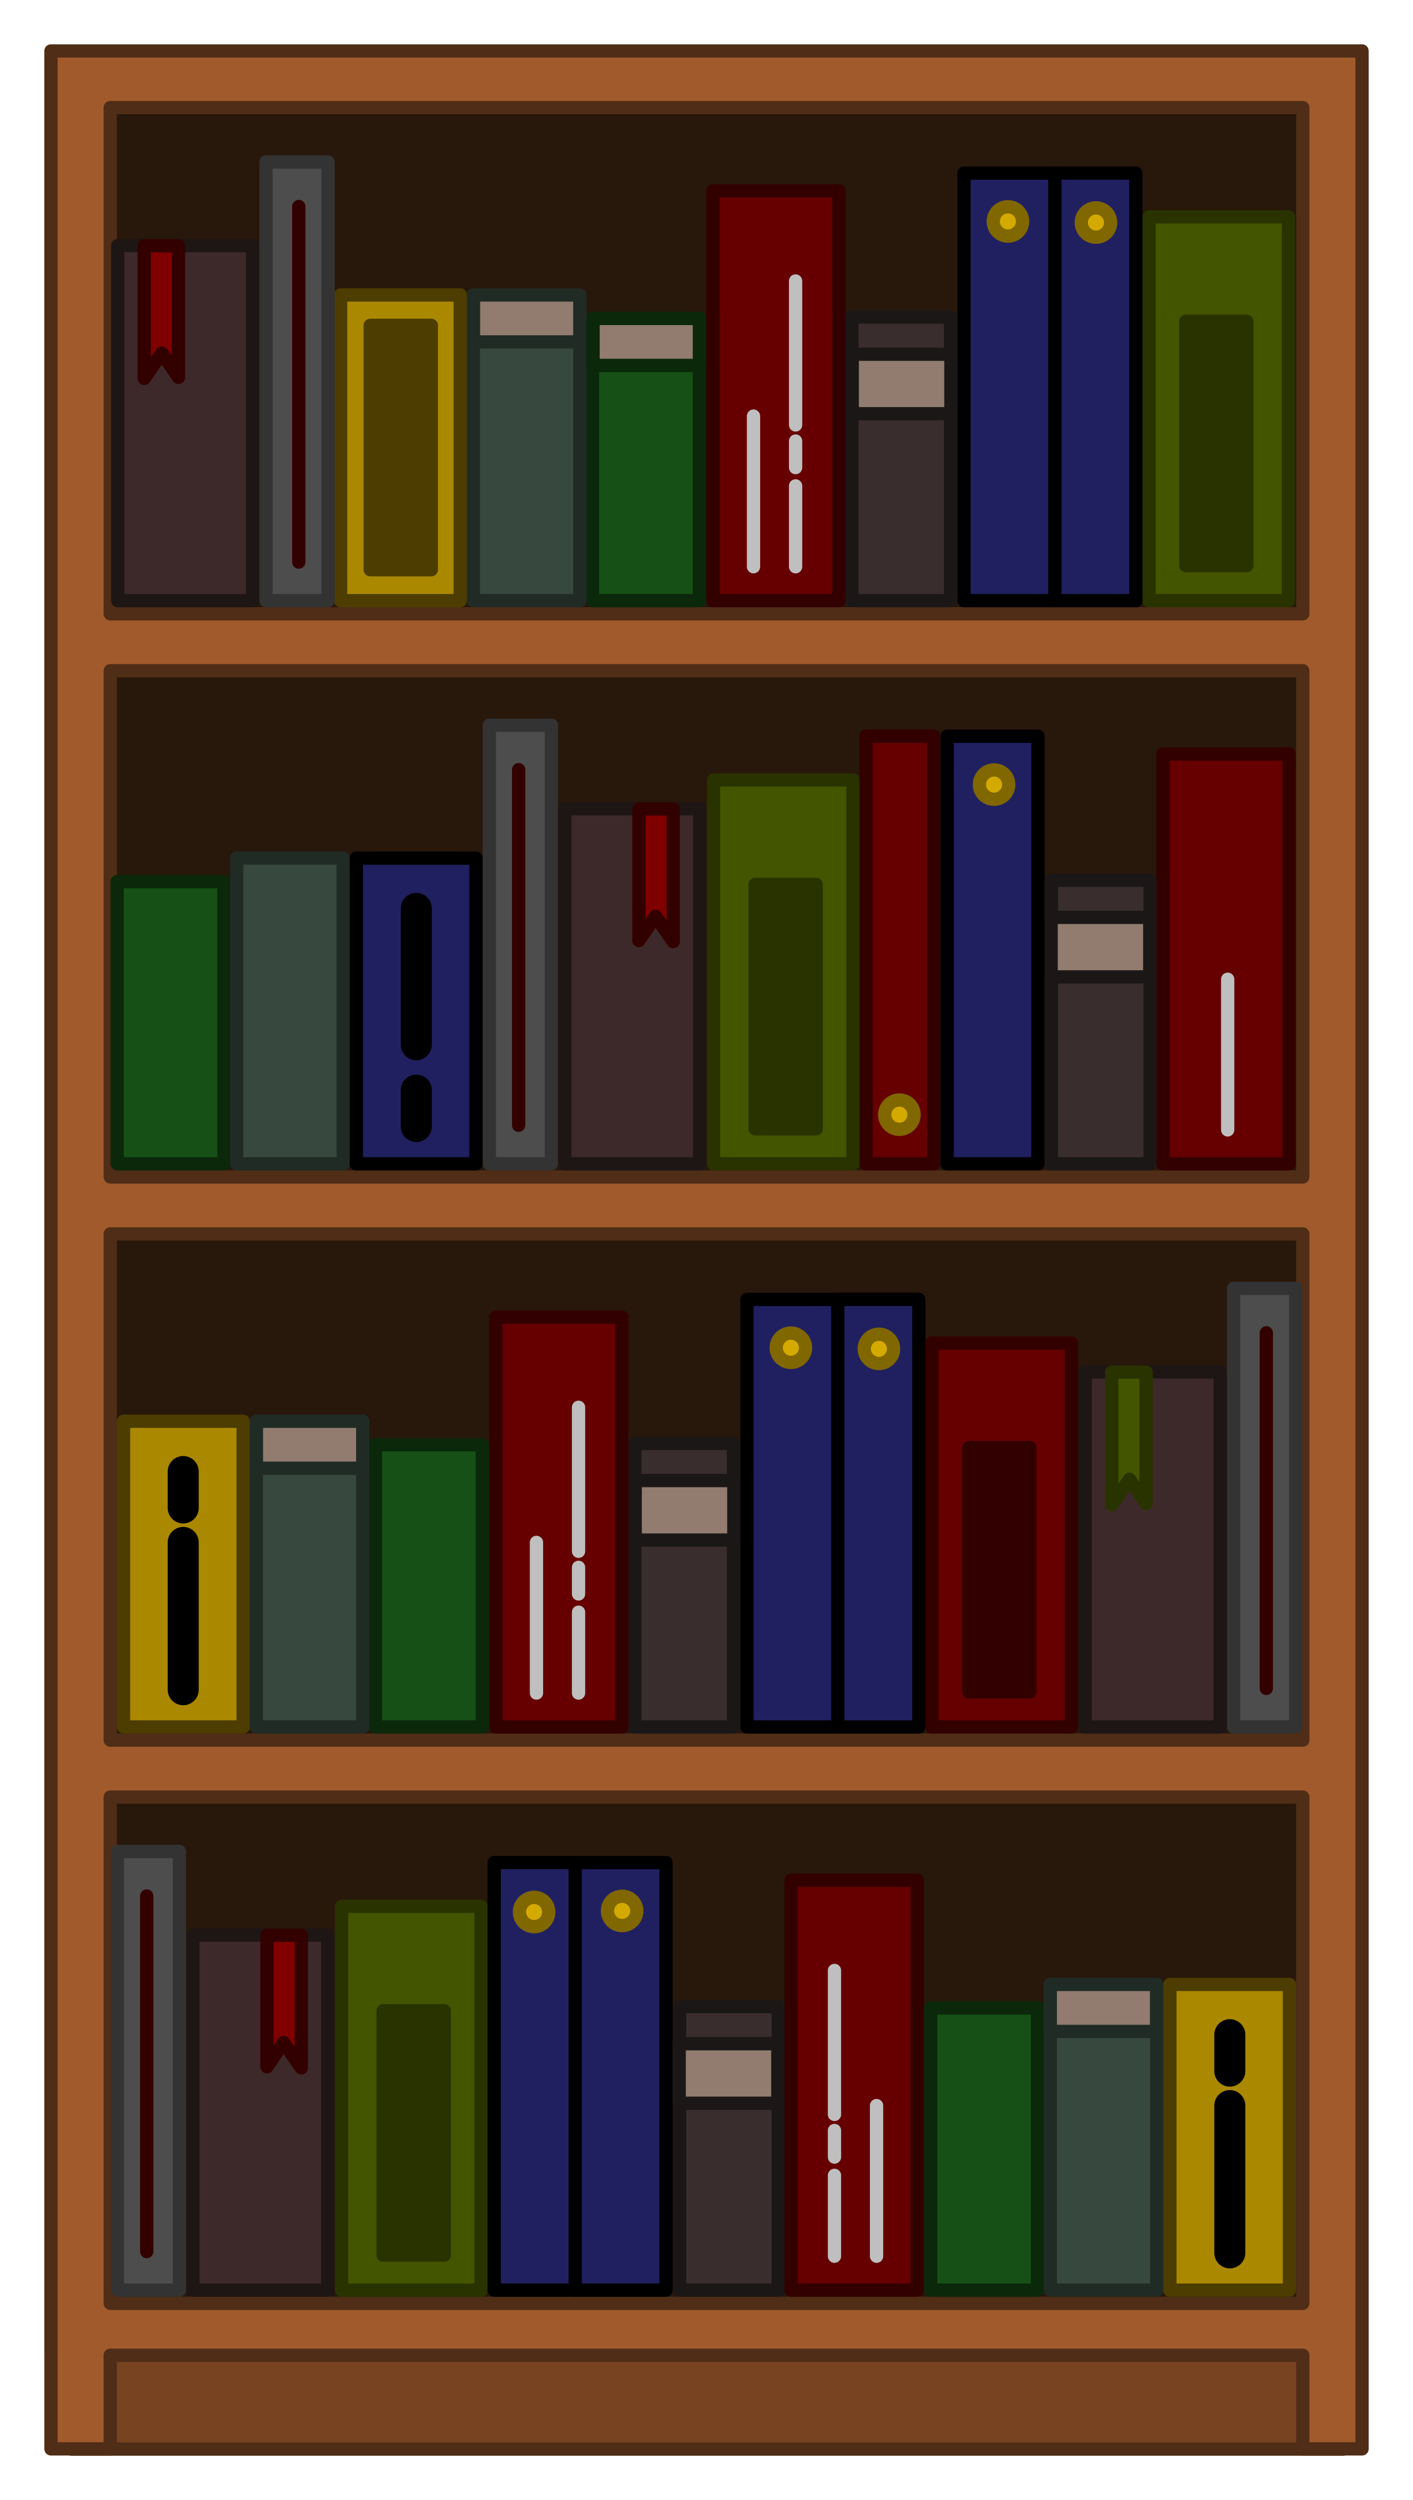 <?xml version="1.0" encoding="UTF-8" standalone="no"?>
<svg
   xmlns:dc="http://purl.org/dc/elements/1.1/"
   xmlns:cc="http://creativecommons.org/ns#"
   xmlns:rdf="http://www.w3.org/1999/02/22-rdf-syntax-ns#"
   xmlns:svg="http://www.w3.org/2000/svg"
   xmlns="http://www.w3.org/2000/svg"
   xmlns:sodipodi="http://sodipodi.sourceforge.net/DTD/sodipodi-0.dtd"
   xmlns:inkscape="http://www.inkscape.org/namespaces/inkscape"
   width="159.5"
   height="282.129"
   viewBox="0 0 159.5 282.129"
   version="1.1"
   id="svg8"
   inkscape:version="1.0.1 (3bc2e813f5, 2020-09-07)"
   sodipodi:docname="Knihovna.svg">
  <defs
     id="defs2" />
  <sodipodi:namedview
     id="base"
     pagecolor="#e6e6e6"
     bordercolor="#666666"
     borderopacity="1.0"
     inkscape:pageopacity="0"
     inkscape:pageshadow="2"
     inkscape:zoom="2"
     inkscape:cx="97.575403"
     inkscape:cy="135.51997"
     inkscape:document-units="px"
     inkscape:current-layer="layer1"
     showgrid="false"
     units="px"
     width="2000px"
     inkscape:pagecheckerboard="false"
     showborder="true"
     borderlayer="true"
     inkscape:window-width="1920"
     inkscape:window-height="1017"
     inkscape:window-x="-8"
     inkscape:window-y="-8"
     inkscape:window-maximized="1"
     inkscape:document-rotation="0"
     fit-margin-top="5"
     lock-margins="true"
     fit-margin-left="5"
     fit-margin-right="5"
     fit-margin-bottom="5"
     showguides="false" />
  <g
     inkscape:label="Vrstva 1"
     inkscape:groupmode="layer"
     id="layer1"
     transform="translate(-145.855,-140.971)">
    <rect
       style="font-variation-settings:normal;opacity:1;vector-effect:none;fill:#784321;fill-opacity:1;fill-rule:evenodd;stroke:#502d16;stroke-width:1.5;stroke-linecap:round;stroke-linejoin:round;stroke-miterlimit:4;stroke-dasharray:none;stroke-dashoffset:0;stroke-opacity:1;stop-color:#000000;stop-opacity:1"
       id="rect13063"
       width="143.559"
       height="10.607"
       x="153.914"
       y="406.743" />
    <path
       id="rect12668"
       style="font-variation-settings:normal;opacity:1;vector-effect:none;fill:#a05a2c;fill-opacity:1;fill-rule:evenodd;stroke:#502d16;stroke-width:1.5;stroke-linecap:round;stroke-linejoin:round;stroke-miterlimit:4;stroke-dasharray:none;stroke-dashoffset:0;stroke-opacity:1;stop-color:#000000;stop-opacity:1"
       d="m -161.07,5.637 v 66.732 63.553 63.553 66.205 h 0.002 v 10.562 h 6.691 v -10.562 h 134.615 v 10.562 h 6.691 V 265.68 259.814 199.475 135.922 72.369 5.637 Z"
       transform="translate(312.676,141.084)" />
    <rect
       style="font-variation-settings:normal;opacity:1;vector-effect:none;fill:#28170b;fill-opacity:1;fill-rule:evenodd;stroke:#502d16;stroke-width:1.5;stroke-linecap:round;stroke-linejoin:round;stroke-miterlimit:4;stroke-dasharray:none;stroke-dashoffset:0;stroke-opacity:1;stop-color:#000000;stop-opacity:1"
       id="rect12697"
       width="134.614"
       height="57.128"
       x="158.299"
       y="343.77" />
    <rect
       style="font-variation-settings:normal;opacity:1;vector-effect:none;fill:#3d2929;fill-opacity:1;fill-rule:evenodd;stroke:#1e1515;stroke-width:1.5;stroke-linecap:round;stroke-linejoin:round;stroke-miterlimit:4;stroke-dasharray:none;stroke-dashoffset:0;stroke-opacity:1;stop-color:#000000;stop-opacity:1"
       id="rect12699"
       width="15.228"
       height="40.073"
       x="167.623"
       y="359.339" />
    <rect
       style="font-variation-settings:normal;opacity:1;vector-effect:none;fill:#445500;fill-opacity:1;fill-rule:evenodd;stroke:#293300;stroke-width:1.5;stroke-linecap:round;stroke-linejoin:round;stroke-miterlimit:4;stroke-dasharray:none;stroke-dashoffset:0;stroke-opacity:1;stop-color:#000000;stop-opacity:1"
       id="rect12701"
       width="15.744"
       height="43.32"
       x="184.414"
       y="356.092" />
    <rect
       style="font-variation-settings:normal;opacity:1;vector-effect:none;fill:#202060;fill-opacity:1;fill-rule:evenodd;stroke:#000000;stroke-width:1.5;stroke-linecap:round;stroke-linejoin:round;stroke-miterlimit:4;stroke-dasharray:none;stroke-dashoffset:0;stroke-opacity:1;stop-color:#000000;stop-opacity:1"
       id="rect12703"
       width="9.147"
       height="48.258"
       x="201.638"
       y="351.154"
       ry="0" />
    <rect
       style="font-variation-settings:normal;opacity:1;vector-effect:none;fill:#202060;fill-opacity:1;fill-rule:evenodd;stroke:#000000;stroke-width:1.5;stroke-linecap:round;stroke-linejoin:round;stroke-miterlimit:4;stroke-dasharray:none;stroke-dashoffset:0;stroke-opacity:1;stop-color:#000000;stop-opacity:1"
       id="rect12705"
       width="10.25"
       height="48.25"
       x="210.785"
       y="351.162" />
    <rect
       style="font-variation-settings:normal;opacity:1;vector-effect:none;fill:#392d2d;fill-opacity:1;fill-rule:evenodd;stroke:#1c1717;stroke-width:1.5;stroke-linecap:round;stroke-linejoin:round;stroke-miterlimit:4;stroke-dasharray:none;stroke-dashoffset:0;stroke-opacity:1;stop-color:#000000;stop-opacity:1"
       id="rect12707"
       width="11.142"
       height="32"
       x="222.56"
       y="367.412" />
    <rect
       style="font-variation-settings:normal;opacity:1;vector-effect:none;fill:#660000;fill-opacity:1;fill-rule:evenodd;stroke:#330000;stroke-width:1.5;stroke-linecap:round;stroke-linejoin:round;stroke-miterlimit:4;stroke-dasharray:none;stroke-dashoffset:0;stroke-opacity:1;stop-color:#000000;stop-opacity:1"
       id="rect12709"
       width="14.219"
       height="46.25"
       x="235.16"
       y="353.162" />
    <rect
       style="font-variation-settings:normal;opacity:1;vector-effect:none;fill:#165016;fill-opacity:1;fill-rule:evenodd;stroke:#0b280b;stroke-width:1.5;stroke-linecap:round;stroke-linejoin:round;stroke-miterlimit:4;stroke-dasharray:none;stroke-dashoffset:0;stroke-opacity:1;stop-color:#000000;stop-opacity:1"
       id="rect12711"
       width="12.063"
       height="31.848"
       x="250.91"
       y="367.564" />
    <rect
       style="font-variation-settings:normal;opacity:1;vector-effect:none;fill:#37483e;fill-opacity:1;fill-rule:evenodd;stroke:#212b25;stroke-width:1.5;stroke-linecap:round;stroke-linejoin:round;stroke-miterlimit:4;stroke-dasharray:none;stroke-dashoffset:0;stroke-opacity:1;stop-color:#000000;stop-opacity:1"
       id="rect12711-3"
       width="12.019"
       height="34.5"
       x="264.41"
       y="364.912" />
    <rect
       style="font-variation-settings:normal;opacity:1;vector-effect:none;fill:#aa8800;fill-opacity:1;fill-rule:evenodd;stroke:#4d3d00;stroke-width:1.5;stroke-linecap:round;stroke-linejoin:round;stroke-miterlimit:4;stroke-dasharray:none;stroke-dashoffset:0;stroke-opacity:1;stop-color:#000000;stop-opacity:1"
       id="rect12711-0"
       width="13.5"
       height="34.5"
       x="277.91"
       y="364.912" />
    <rect
       style="font-variation-settings:normal;opacity:1;vector-effect:none;fill:#4d4d4d;fill-opacity:1;fill-rule:evenodd;stroke:#333333;stroke-width:1.5;stroke-linecap:round;stroke-linejoin:round;stroke-miterlimit:4;stroke-dasharray:none;stroke-dashoffset:0;stroke-opacity:1;stop-color:#000000;stop-opacity:1"
       id="rect12734"
       width="7.002"
       height="49.502"
       x="159.108"
       y="349.91" />
    <rect
       style="font-variation-settings:normal;opacity:1;vector-effect:none;fill:#293300;fill-opacity:1;fill-rule:evenodd;stroke:#293300;stroke-width:1.5;stroke-linecap:round;stroke-linejoin:round;stroke-miterlimit:4;stroke-dasharray:none;stroke-dashoffset:0;stroke-opacity:1;stop-color:#000000;stop-opacity:1"
       id="rect12736"
       width="6.894"
       height="27.577"
       x="189.109"
       y="367.882" />
    <rect
       style="font-variation-settings:normal;opacity:1;vector-effect:none;fill:#917c6f;fill-opacity:1;fill-rule:evenodd;stroke:#1c1717;stroke-width:1.5;stroke-linecap:round;stroke-linejoin:round;stroke-miterlimit:4;stroke-dasharray:none;stroke-dashoffset:0;stroke-opacity:1;stop-color:#000000;stop-opacity:1"
       id="rect12738"
       width="11.137"
       height="6.718"
       x="222.519"
       y="371.601" />
    <rect
       style="font-variation-settings:normal;opacity:1;vector-effect:none;fill:#917c6f;fill-opacity:1;fill-rule:evenodd;stroke:#212b25;stroke-width:1.5;stroke-linecap:round;stroke-linejoin:round;stroke-miterlimit:4;stroke-dasharray:none;stroke-dashoffset:0;stroke-opacity:1;stop-color:#000000;stop-opacity:1"
       id="rect12740"
       width="12"
       height="5.303"
       x="264.41"
       y="364.912" />
    <path
       style="font-variation-settings:normal;opacity:1;vector-effect:none;fill:#000000;fill-opacity:1;stroke:#330000;stroke-width:1.5;stroke-linecap:round;stroke-linejoin:round;stroke-miterlimit:4;stroke-dasharray:none;stroke-dashoffset:0;stroke-opacity:1;stop-color:#000000;stop-opacity:1"
       d="M 162.415,395.06 V 354.932"
       id="path12742" />
    <path
       style="font-variation-settings:normal;opacity:1;vector-effect:none;fill:#000000;fill-opacity:1;stroke:#bfbfbf;stroke-width:1.5;stroke-linecap:round;stroke-linejoin:round;stroke-miterlimit:4;stroke-dasharray:none;stroke-dashoffset:0;stroke-opacity:1;stop-color:#000000;stop-opacity:1"
       d="m 240.051,395.584 v -9.125 m 0,-2.062 v -3 m 0,-1.812 v -16.25"
       id="path12744"
       sodipodi:nodetypes="cccccc" />
    <path
       style="font-variation-settings:normal;opacity:1;vector-effect:none;fill:#000000;fill-opacity:1;stroke:#bfbfbf;stroke-width:1.5;stroke-linecap:round;stroke-linejoin:round;stroke-miterlimit:4;stroke-dasharray:none;stroke-dashoffset:0;stroke-opacity:1;stop-color:#000000;stop-opacity:1"
       d="m 244.801,395.584 v -17"
       id="path12746" />
    <path
       style="font-variation-settings:normal;opacity:1;vector-effect:none;fill:#000000;fill-opacity:1;stroke:#000000;stroke-width:3.5;stroke-linecap:round;stroke-linejoin:round;stroke-miterlimit:4;stroke-dasharray:none;stroke-dashoffset:0;stroke-opacity:1;stop-color:#000000;stop-opacity:1"
       d="m 284.676,395.209 v -16.626 m 0,-3.889 v -4.11"
       id="path12748"
       sodipodi:nodetypes="cccc" />
    <circle
       style="font-variation-settings:normal;opacity:1;vector-effect:none;fill:#d4aa00;fill-opacity:1;fill-rule:evenodd;stroke:#806700;stroke-width:1.5;stroke-linecap:round;stroke-linejoin:round;stroke-miterlimit:4;stroke-dasharray:none;stroke-dashoffset:0;stroke-opacity:1;stop-color:#000000;stop-opacity:1"
       id="path12750"
       cx="206.144"
       cy="356.74"
       r="1.656" />
    <circle
       style="font-variation-settings:normal;opacity:1;vector-effect:none;fill:#d4aa00;fill-opacity:1;fill-rule:evenodd;stroke:#806700;stroke-width:1.5;stroke-linecap:round;stroke-linejoin:round;stroke-miterlimit:4;stroke-dasharray:none;stroke-dashoffset:0;stroke-opacity:1;stop-color:#000000;stop-opacity:1"
       id="circle12752"
       cx="216.082"
       cy="356.615"
       r="1.656" />
    <path
       style="font-variation-settings:normal;opacity:1;vector-effect:none;fill:#800000;fill-opacity:1;stroke:#330000;stroke-width:1.5;stroke-linecap:round;stroke-linejoin:round;stroke-miterlimit:4;stroke-dasharray:none;stroke-dashoffset:0;stroke-opacity:1;stop-color:#000000;stop-opacity:1"
       d="m 179.863,359.365 v 14.969 l -2,-2.875 -1.875,2.75 v -14.844 z"
       id="path12754"
       sodipodi:nodetypes="cccccc" />
    <rect
       style="font-variation-settings:normal;opacity:1;vector-effect:none;fill:#28170b;fill-opacity:1;fill-rule:evenodd;stroke:#502d16;stroke-width:1.5;stroke-linecap:round;stroke-linejoin:round;stroke-miterlimit:4;stroke-dasharray:none;stroke-dashoffset:0;stroke-opacity:1;stop-color:#000000;stop-opacity:1"
       id="rect12697-5"
       width="134.614"
       height="57.128"
       x="-292.913"
       y="280.218"
       transform="scale(-1,1)" />
    <rect
       style="font-variation-settings:normal;opacity:1;vector-effect:none;fill:#3d2929;fill-opacity:1;fill-rule:evenodd;stroke:#1e1515;stroke-width:1.5;stroke-linecap:round;stroke-linejoin:round;stroke-miterlimit:4;stroke-dasharray:none;stroke-dashoffset:0;stroke-opacity:1;stop-color:#000000;stop-opacity:1"
       id="rect12699-3"
       width="15.228"
       height="40.073"
       x="-283.589"
       y="295.787"
       transform="scale(-1,1)" />
    <rect
       style="font-variation-settings:normal;opacity:1;vector-effect:none;fill:#660000;fill-opacity:1;fill-rule:evenodd;stroke:#330000;stroke-width:1.5;stroke-linecap:round;stroke-linejoin:round;stroke-miterlimit:4;stroke-dasharray:none;stroke-dashoffset:0;stroke-opacity:1;stop-color:#000000;stop-opacity:1"
       id="rect12701-4"
       width="15.744"
       height="43.32"
       x="-266.798"
       y="292.539"
       transform="scale(-1,1)" />
    <rect
       style="font-variation-settings:normal;opacity:1;vector-effect:none;fill:#202060;fill-opacity:1;fill-rule:evenodd;stroke:#000000;stroke-width:1.5;stroke-linecap:round;stroke-linejoin:round;stroke-miterlimit:4;stroke-dasharray:none;stroke-dashoffset:0;stroke-opacity:1;stop-color:#000000;stop-opacity:1"
       id="rect12703-6"
       width="9.147"
       height="48.258"
       x="-249.574"
       y="287.602"
       ry="0"
       transform="scale(-1,1)" />
    <rect
       style="font-variation-settings:normal;opacity:1;vector-effect:none;fill:#202060;fill-opacity:1;fill-rule:evenodd;stroke:#000000;stroke-width:1.5;stroke-linecap:round;stroke-linejoin:round;stroke-miterlimit:4;stroke-dasharray:none;stroke-dashoffset:0;stroke-opacity:1;stop-color:#000000;stop-opacity:1"
       id="rect12705-6"
       width="10.25"
       height="48.25"
       x="-240.427"
       y="287.61"
       transform="scale(-1,1)" />
    <rect
       style="font-variation-settings:normal;opacity:1;vector-effect:none;fill:#392d2d;fill-opacity:1;fill-rule:evenodd;stroke:#1c1717;stroke-width:1.5;stroke-linecap:round;stroke-linejoin:round;stroke-miterlimit:4;stroke-dasharray:none;stroke-dashoffset:0;stroke-opacity:1;stop-color:#000000;stop-opacity:1"
       id="rect12707-3"
       width="11.142"
       height="32"
       x="-228.652"
       y="303.86"
       transform="scale(-1,1)" />
    <rect
       style="font-variation-settings:normal;opacity:1;vector-effect:none;fill:#660000;fill-opacity:1;fill-rule:evenodd;stroke:#330000;stroke-width:1.5;stroke-linecap:round;stroke-linejoin:round;stroke-miterlimit:4;stroke-dasharray:none;stroke-dashoffset:0;stroke-opacity:1;stop-color:#000000;stop-opacity:1"
       id="rect12709-3"
       width="14.219"
       height="46.25"
       x="-216.052"
       y="289.61"
       transform="scale(-1,1)" />
    <rect
       style="font-variation-settings:normal;opacity:1;vector-effect:none;fill:#165016;fill-opacity:1;fill-rule:evenodd;stroke:#0b280b;stroke-width:1.5;stroke-linecap:round;stroke-linejoin:round;stroke-miterlimit:4;stroke-dasharray:none;stroke-dashoffset:0;stroke-opacity:1;stop-color:#000000;stop-opacity:1"
       id="rect12711-7"
       width="12.063"
       height="31.848"
       x="-200.302"
       y="304.011"
       transform="scale(-1,1)" />
    <rect
       style="font-variation-settings:normal;opacity:1;vector-effect:none;fill:#37483e;fill-opacity:1;fill-rule:evenodd;stroke:#212b25;stroke-width:1.5;stroke-linecap:round;stroke-linejoin:round;stroke-miterlimit:4;stroke-dasharray:none;stroke-dashoffset:0;stroke-opacity:1;stop-color:#000000;stop-opacity:1"
       id="rect12711-3-4"
       width="12.019"
       height="34.5"
       x="-186.802"
       y="301.36"
       transform="scale(-1,1)" />
    <rect
       style="font-variation-settings:normal;opacity:1;vector-effect:none;fill:#aa8800;fill-opacity:1;fill-rule:evenodd;stroke:#4d3d00;stroke-width:1.5;stroke-linecap:round;stroke-linejoin:round;stroke-miterlimit:4;stroke-dasharray:none;stroke-dashoffset:0;stroke-opacity:1;stop-color:#000000;stop-opacity:1"
       id="rect12711-0-9"
       width="13.5"
       height="34.5"
       x="-173.302"
       y="301.36"
       transform="scale(-1,1)" />
    <rect
       style="font-variation-settings:normal;opacity:1;vector-effect:none;fill:#4d4d4d;fill-opacity:1;fill-rule:evenodd;stroke:#333333;stroke-width:1.5;stroke-linecap:round;stroke-linejoin:round;stroke-miterlimit:4;stroke-dasharray:none;stroke-dashoffset:0;stroke-opacity:1;stop-color:#000000;stop-opacity:1"
       id="rect12734-3"
       width="7.002"
       height="49.502"
       x="-292.104"
       y="286.357"
       transform="scale(-1,1)" />
    <rect
       style="font-variation-settings:normal;opacity:1;vector-effect:none;fill:#330000;fill-opacity:1;fill-rule:evenodd;stroke:#330000;stroke-width:1.5;stroke-linecap:round;stroke-linejoin:round;stroke-miterlimit:4;stroke-dasharray:none;stroke-dashoffset:0;stroke-opacity:1;stop-color:#000000;stop-opacity:1"
       id="rect12736-9"
       width="6.894"
       height="27.577"
       x="-262.103"
       y="304.33"
       transform="scale(-1,1)" />
    <rect
       style="font-variation-settings:normal;opacity:1;vector-effect:none;fill:#917c6f;fill-opacity:1;fill-rule:evenodd;stroke:#1c1717;stroke-width:1.5;stroke-linecap:round;stroke-linejoin:round;stroke-miterlimit:4;stroke-dasharray:none;stroke-dashoffset:0;stroke-opacity:1;stop-color:#000000;stop-opacity:1"
       id="rect12738-1"
       width="11.137"
       height="6.718"
       x="-228.692"
       y="308.048"
       transform="scale(-1,1)" />
    <rect
       style="font-variation-settings:normal;opacity:1;vector-effect:none;fill:#917c6f;fill-opacity:1;fill-rule:evenodd;stroke:#212b25;stroke-width:1.5;stroke-linecap:round;stroke-linejoin:round;stroke-miterlimit:4;stroke-dasharray:none;stroke-dashoffset:0;stroke-opacity:1;stop-color:#000000;stop-opacity:1"
       id="rect12740-7"
       width="12"
       height="5.303"
       x="-186.802"
       y="301.36"
       transform="scale(-1,1)" />
    <path
       style="font-variation-settings:normal;opacity:1;vector-effect:none;fill:#000000;fill-opacity:1;stroke:#330000;stroke-width:1.5;stroke-linecap:round;stroke-linejoin:round;stroke-miterlimit:4;stroke-dasharray:none;stroke-dashoffset:0;stroke-opacity:1;stop-color:#000000;stop-opacity:1"
       d="M 288.797,331.508 V 291.38"
       id="path12742-5" />
    <path
       style="font-variation-settings:normal;opacity:1;vector-effect:none;fill:#000000;fill-opacity:1;stroke:#bfbfbf;stroke-width:1.5;stroke-linecap:round;stroke-linejoin:round;stroke-miterlimit:4;stroke-dasharray:none;stroke-dashoffset:0;stroke-opacity:1;stop-color:#000000;stop-opacity:1"
       d="m 211.161,332.032 v -9.125 m 0,-2.062 v -3 m 0,-1.812 v -16.25"
       id="path12744-5"
       sodipodi:nodetypes="cccccc" />
    <path
       style="font-variation-settings:normal;opacity:1;vector-effect:none;fill:#000000;fill-opacity:1;stroke:#bfbfbf;stroke-width:1.5;stroke-linecap:round;stroke-linejoin:round;stroke-miterlimit:4;stroke-dasharray:none;stroke-dashoffset:0;stroke-opacity:1;stop-color:#000000;stop-opacity:1"
       d="m 206.411,332.032 v -17"
       id="path12746-5" />
    <path
       style="font-variation-settings:normal;opacity:1;vector-effect:none;fill:#000000;fill-opacity:1;stroke:#000000;stroke-width:3.5;stroke-linecap:round;stroke-linejoin:round;stroke-miterlimit:4;stroke-dasharray:none;stroke-dashoffset:0;stroke-opacity:1;stop-color:#000000;stop-opacity:1"
       d="m 166.536,331.657 v -16.626 m 0,-3.889 v -4.11"
       id="path12748-5"
       sodipodi:nodetypes="cccc" />
    <circle
       style="font-variation-settings:normal;opacity:1;vector-effect:none;fill:#d4aa00;fill-opacity:1;fill-rule:evenodd;stroke:#806700;stroke-width:1.5;stroke-linecap:round;stroke-linejoin:round;stroke-miterlimit:4;stroke-dasharray:none;stroke-dashoffset:0;stroke-opacity:1;stop-color:#000000;stop-opacity:1"
       id="path12750-0"
       cx="-245.068"
       cy="293.188"
       r="1.656"
       transform="scale(-1,1)" />
    <circle
       style="font-variation-settings:normal;opacity:1;vector-effect:none;fill:#d4aa00;fill-opacity:1;fill-rule:evenodd;stroke:#806700;stroke-width:1.5;stroke-linecap:round;stroke-linejoin:round;stroke-miterlimit:4;stroke-dasharray:none;stroke-dashoffset:0;stroke-opacity:1;stop-color:#000000;stop-opacity:1"
       id="circle12752-2"
       cx="-235.13"
       cy="293.063"
       r="1.656"
       transform="scale(-1,1)" />
    <path
       style="font-variation-settings:normal;opacity:1;vector-effect:none;fill:#445500;fill-opacity:1;stroke:#293300;stroke-width:1.5;stroke-linecap:round;stroke-linejoin:round;stroke-miterlimit:4;stroke-dasharray:none;stroke-dashoffset:0;stroke-opacity:1;stop-color:#000000;stop-opacity:1"
       d="m 271.349,295.813 v 14.969 l 2,-2.875 1.875,2.75 v -14.844 z"
       id="path12754-1"
       sodipodi:nodetypes="cccccc" />
    <rect
       style="font-variation-settings:normal;opacity:1;vector-effect:none;fill:#28170b;fill-opacity:1;fill-rule:evenodd;stroke:#502d16;stroke-width:1.5;stroke-linecap:round;stroke-linejoin:round;stroke-miterlimit:4;stroke-dasharray:none;stroke-dashoffset:0;stroke-opacity:1;stop-color:#000000;stop-opacity:1"
       id="rect12697-9"
       width="134.614"
       height="57.128"
       x="158.299"
       y="216.666" />
    <rect
       style="font-variation-settings:normal;opacity:1;vector-effect:none;fill:#3d2929;fill-opacity:1;fill-rule:evenodd;stroke:#1e1515;stroke-width:1.5;stroke-linecap:round;stroke-linejoin:round;stroke-miterlimit:4;stroke-dasharray:none;stroke-dashoffset:0;stroke-opacity:1;stop-color:#000000;stop-opacity:1"
       id="rect12699-4"
       width="15.228"
       height="40.073"
       x="209.607"
       y="232.235" />
    <rect
       style="font-variation-settings:normal;opacity:1;vector-effect:none;fill:#445500;fill-opacity:1;fill-rule:evenodd;stroke:#293300;stroke-width:1.5;stroke-linecap:round;stroke-linejoin:round;stroke-miterlimit:4;stroke-dasharray:none;stroke-dashoffset:0;stroke-opacity:1;stop-color:#000000;stop-opacity:1"
       id="rect12701-6"
       width="15.744"
       height="43.32"
       x="226.398"
       y="228.987" />
    <rect
       style="font-variation-settings:normal;opacity:1;vector-effect:none;fill:#660000;fill-opacity:1;fill-rule:evenodd;stroke:#330000;stroke-width:1.5;stroke-linecap:round;stroke-linejoin:round;stroke-miterlimit:4;stroke-dasharray:none;stroke-dashoffset:0;stroke-opacity:1;stop-color:#000000;stop-opacity:1"
       id="rect12703-7"
       width="7.616"
       height="48.258"
       x="243.622"
       y="224.05"
       ry="0" />
    <rect
       style="font-variation-settings:normal;opacity:1;vector-effect:none;fill:#202060;fill-opacity:1;fill-rule:evenodd;stroke:#000000;stroke-width:1.5;stroke-linecap:round;stroke-linejoin:round;stroke-miterlimit:4;stroke-dasharray:none;stroke-dashoffset:0;stroke-opacity:1;stop-color:#000000;stop-opacity:1"
       id="rect12705-0"
       width="10.25"
       height="48.25"
       x="252.769"
       y="224.057" />
    <rect
       style="font-variation-settings:normal;opacity:1;vector-effect:none;fill:#392d2d;fill-opacity:1;fill-rule:evenodd;stroke:#1c1717;stroke-width:1.5;stroke-linecap:round;stroke-linejoin:round;stroke-miterlimit:4;stroke-dasharray:none;stroke-dashoffset:0;stroke-opacity:1;stop-color:#000000;stop-opacity:1"
       id="rect12707-9"
       width="11.142"
       height="32"
       x="264.544"
       y="240.307" />
    <rect
       style="font-variation-settings:normal;opacity:1;vector-effect:none;fill:#660000;fill-opacity:1;fill-rule:evenodd;stroke:#330000;stroke-width:1.5;stroke-linecap:round;stroke-linejoin:round;stroke-miterlimit:4;stroke-dasharray:none;stroke-dashoffset:0;stroke-opacity:1;stop-color:#000000;stop-opacity:1"
       id="rect12709-2"
       width="14.219"
       height="46.25"
       x="277.144"
       y="226.057" />
    <rect
       style="font-variation-settings:normal;opacity:1;vector-effect:none;fill:#165016;fill-opacity:1;fill-rule:evenodd;stroke:#0b280b;stroke-width:1.5;stroke-linecap:round;stroke-linejoin:round;stroke-miterlimit:4;stroke-dasharray:none;stroke-dashoffset:0;stroke-opacity:1;stop-color:#000000;stop-opacity:1"
       id="rect12711-37"
       width="12.063"
       height="31.848"
       x="159.08"
       y="240.459" />
    <rect
       style="font-variation-settings:normal;opacity:1;vector-effect:none;fill:#37483e;fill-opacity:1;fill-rule:evenodd;stroke:#212b25;stroke-width:1.5;stroke-linecap:round;stroke-linejoin:round;stroke-miterlimit:4;stroke-dasharray:none;stroke-dashoffset:0;stroke-opacity:1;stop-color:#000000;stop-opacity:1"
       id="rect12711-3-7"
       width="12.019"
       height="34.5"
       x="172.58"
       y="237.807" />
    <rect
       style="font-variation-settings:normal;opacity:1;vector-effect:none;fill:#202060;fill-opacity:1;fill-rule:evenodd;stroke:#000000;stroke-width:1.5;stroke-linecap:round;stroke-linejoin:round;stroke-miterlimit:4;stroke-dasharray:none;stroke-dashoffset:0;stroke-opacity:1;stop-color:#000000;stop-opacity:1"
       id="rect12711-0-2"
       width="13.5"
       height="34.5"
       x="186.08"
       y="237.807" />
    <rect
       style="font-variation-settings:normal;opacity:1;vector-effect:none;fill:#4d4d4d;fill-opacity:1;fill-rule:evenodd;stroke:#333333;stroke-width:1.5;stroke-linecap:round;stroke-linejoin:round;stroke-miterlimit:4;stroke-dasharray:none;stroke-dashoffset:0;stroke-opacity:1;stop-color:#000000;stop-opacity:1"
       id="rect12734-2"
       width="7.002"
       height="49.502"
       x="201.092"
       y="222.805" />
    <rect
       style="font-variation-settings:normal;opacity:1;vector-effect:none;fill:#293300;fill-opacity:1;fill-rule:evenodd;stroke:#293300;stroke-width:1.5;stroke-linecap:round;stroke-linejoin:round;stroke-miterlimit:4;stroke-dasharray:none;stroke-dashoffset:0;stroke-opacity:1;stop-color:#000000;stop-opacity:1"
       id="rect12736-0"
       width="6.894"
       height="27.577"
       x="231.093"
       y="240.778" />
    <rect
       style="font-variation-settings:normal;opacity:1;vector-effect:none;fill:#917c6f;fill-opacity:1;fill-rule:evenodd;stroke:#1c1717;stroke-width:1.5;stroke-linecap:round;stroke-linejoin:round;stroke-miterlimit:4;stroke-dasharray:none;stroke-dashoffset:0;stroke-opacity:1;stop-color:#000000;stop-opacity:1"
       id="rect12738-4"
       width="11.137"
       height="6.718"
       x="264.504"
       y="244.496" />
    <path
       style="font-variation-settings:normal;opacity:1;vector-effect:none;fill:#000000;fill-opacity:1;stroke:#330000;stroke-width:1.5;stroke-linecap:round;stroke-linejoin:round;stroke-miterlimit:4;stroke-dasharray:none;stroke-dashoffset:0;stroke-opacity:1;stop-color:#000000;stop-opacity:1"
       d="M 204.4,267.956 V 227.827"
       id="path12742-6" />
    <path
       style="font-variation-settings:normal;opacity:1;vector-effect:none;fill:#000000;fill-opacity:1;stroke:#bfbfbf;stroke-width:1.5;stroke-linecap:round;stroke-linejoin:round;stroke-miterlimit:4;stroke-dasharray:none;stroke-dashoffset:0;stroke-opacity:1;stop-color:#000000;stop-opacity:1"
       d="m 284.437,268.479 v -17"
       id="path12746-7" />
    <path
       style="font-variation-settings:normal;opacity:1;vector-effect:none;fill:#000000;fill-opacity:1;stroke:#000000;stroke-width:3.5;stroke-linecap:round;stroke-linejoin:round;stroke-miterlimit:4;stroke-dasharray:none;stroke-dashoffset:0;stroke-opacity:1;stop-color:#000000;stop-opacity:1"
       d="m 192.846,243.479 v 15.388 m 0,5.127 v 4.11"
       id="path12748-2"
       sodipodi:nodetypes="cccc" />
    <circle
       style="font-variation-settings:normal;opacity:1;vector-effect:none;fill:#d4aa00;fill-opacity:1;fill-rule:evenodd;stroke:#806700;stroke-width:1.5;stroke-linecap:round;stroke-linejoin:round;stroke-miterlimit:4;stroke-dasharray:none;stroke-dashoffset:0;stroke-opacity:1;stop-color:#000000;stop-opacity:1"
       id="path12750-9"
       cx="247.379"
       cy="266.761"
       r="1.656" />
    <circle
       style="font-variation-settings:normal;opacity:1;vector-effect:none;fill:#d4aa00;fill-opacity:1;fill-rule:evenodd;stroke:#806700;stroke-width:1.5;stroke-linecap:round;stroke-linejoin:round;stroke-miterlimit:4;stroke-dasharray:none;stroke-dashoffset:0;stroke-opacity:1;stop-color:#000000;stop-opacity:1"
       id="circle12752-7"
       cx="258.066"
       cy="229.511"
       r="1.656" />
    <path
       style="font-variation-settings:normal;opacity:1;vector-effect:none;fill:#800000;fill-opacity:1;stroke:#330000;stroke-width:1.5;stroke-linecap:round;stroke-linejoin:round;stroke-miterlimit:4;stroke-dasharray:none;stroke-dashoffset:0;stroke-opacity:1;stop-color:#000000;stop-opacity:1"
       d="m 221.847,232.261 v 14.969 l -2,-2.875 -1.875,2.75 v -14.844 z"
       id="path12754-8"
       sodipodi:nodetypes="cccccc" />
    <rect
       style="font-variation-settings:normal;opacity:1;vector-effect:none;fill:#28170b;fill-opacity:1;fill-rule:evenodd;stroke:#502d16;stroke-width:1.5;stroke-linecap:round;stroke-linejoin:round;stroke-miterlimit:4;stroke-dasharray:none;stroke-dashoffset:0;stroke-opacity:1;stop-color:#000000;stop-opacity:1"
       id="rect12697-5-7"
       width="134.614"
       height="57.128"
       x="-292.913"
       y="153.113"
       transform="scale(-1,1)" />
    <rect
       style="font-variation-settings:normal;opacity:1;vector-effect:none;fill:#3d2929;fill-opacity:1;fill-rule:evenodd;stroke:#1e1515;stroke-width:1.5;stroke-linecap:round;stroke-linejoin:round;stroke-miterlimit:4;stroke-dasharray:none;stroke-dashoffset:0;stroke-opacity:1;stop-color:#000000;stop-opacity:1"
       id="rect12699-3-6"
       width="15.228"
       height="40.073"
       x="-174.372"
       y="168.682"
       transform="scale(-1,1)" />
    <rect
       style="font-variation-settings:normal;opacity:1;vector-effect:none;fill:#445500;fill-opacity:1;fill-rule:evenodd;stroke:#293300;stroke-width:1.5;stroke-linecap:round;stroke-linejoin:round;stroke-miterlimit:4;stroke-dasharray:none;stroke-dashoffset:0;stroke-opacity:1;stop-color:#000000;stop-opacity:1"
       id="rect12701-4-9"
       width="15.744"
       height="43.32"
       x="-291.298"
       y="165.435"
       transform="scale(-1,1)" />
    <rect
       style="font-variation-settings:normal;opacity:1;vector-effect:none;fill:#202060;fill-opacity:1;fill-rule:evenodd;stroke:#000000;stroke-width:1.5;stroke-linecap:round;stroke-linejoin:round;stroke-miterlimit:4;stroke-dasharray:none;stroke-dashoffset:0;stroke-opacity:1;stop-color:#000000;stop-opacity:1"
       id="rect12703-6-7"
       width="9.147"
       height="48.258"
       x="-274.074"
       y="160.498"
       ry="0"
       transform="scale(-1,1)" />
    <rect
       style="font-variation-settings:normal;opacity:1;vector-effect:none;fill:#202060;fill-opacity:1;fill-rule:evenodd;stroke:#000000;stroke-width:1.5;stroke-linecap:round;stroke-linejoin:round;stroke-miterlimit:4;stroke-dasharray:none;stroke-dashoffset:0;stroke-opacity:1;stop-color:#000000;stop-opacity:1"
       id="rect12705-6-4"
       width="10.25"
       height="48.25"
       x="-264.927"
       y="160.505"
       transform="scale(-1,1)" />
    <rect
       style="font-variation-settings:normal;opacity:1;vector-effect:none;fill:#392d2d;fill-opacity:1;fill-rule:evenodd;stroke:#1c1717;stroke-width:1.5;stroke-linecap:round;stroke-linejoin:round;stroke-miterlimit:4;stroke-dasharray:none;stroke-dashoffset:0;stroke-opacity:1;stop-color:#000000;stop-opacity:1"
       id="rect12707-3-5"
       width="11.142"
       height="32"
       x="-253.152"
       y="176.755"
       transform="scale(-1,1)" />
    <rect
       style="font-variation-settings:normal;opacity:1;vector-effect:none;fill:#660000;fill-opacity:1;fill-rule:evenodd;stroke:#330000;stroke-width:1.5;stroke-linecap:round;stroke-linejoin:round;stroke-miterlimit:4;stroke-dasharray:none;stroke-dashoffset:0;stroke-opacity:1;stop-color:#000000;stop-opacity:1"
       id="rect12709-3-0"
       width="14.219"
       height="46.25"
       x="-240.552"
       y="162.505"
       transform="scale(-1,1)" />
    <rect
       style="font-variation-settings:normal;opacity:1;vector-effect:none;fill:#165016;fill-opacity:1;fill-rule:evenodd;stroke:#0b280b;stroke-width:1.5;stroke-linecap:round;stroke-linejoin:round;stroke-miterlimit:4;stroke-dasharray:none;stroke-dashoffset:0;stroke-opacity:1;stop-color:#000000;stop-opacity:1"
       id="rect12711-7-6"
       width="12.063"
       height="31.848"
       x="-224.802"
       y="176.907"
       transform="scale(-1,1)" />
    <rect
       style="font-variation-settings:normal;opacity:1;vector-effect:none;fill:#37483e;fill-opacity:1;fill-rule:evenodd;stroke:#212b25;stroke-width:1.5;stroke-linecap:round;stroke-linejoin:round;stroke-miterlimit:4;stroke-dasharray:none;stroke-dashoffset:0;stroke-opacity:1;stop-color:#000000;stop-opacity:1"
       id="rect12711-3-4-0"
       width="12.019"
       height="34.5"
       x="-211.302"
       y="174.255"
       transform="scale(-1,1)" />
    <rect
       style="font-variation-settings:normal;opacity:1;vector-effect:none;fill:#aa8800;fill-opacity:1;fill-rule:evenodd;stroke:#4d3d00;stroke-width:1.5;stroke-linecap:round;stroke-linejoin:round;stroke-miterlimit:4;stroke-dasharray:none;stroke-dashoffset:0;stroke-opacity:1;stop-color:#000000;stop-opacity:1"
       id="rect12711-0-9-7"
       width="13.5"
       height="34.5"
       x="-197.802"
       y="174.255"
       transform="scale(-1,1)" />
    <rect
       style="font-variation-settings:normal;opacity:1;vector-effect:none;fill:#4d4d4d;fill-opacity:1;fill-rule:evenodd;stroke:#333333;stroke-width:1.5;stroke-linecap:round;stroke-linejoin:round;stroke-miterlimit:4;stroke-dasharray:none;stroke-dashoffset:0;stroke-opacity:1;stop-color:#000000;stop-opacity:1"
       id="rect12734-3-8"
       width="7.002"
       height="49.502"
       x="-182.888"
       y="159.253"
       transform="scale(-1,1)" />
    <rect
       style="font-variation-settings:normal;opacity:1;vector-effect:none;fill:#293300;fill-opacity:1;fill-rule:evenodd;stroke:#293300;stroke-width:1.5;stroke-linecap:round;stroke-linejoin:round;stroke-miterlimit:4;stroke-dasharray:none;stroke-dashoffset:0;stroke-opacity:1;stop-color:#000000;stop-opacity:1"
       id="rect12736-9-0"
       width="6.894"
       height="27.577"
       x="-286.603"
       y="177.225"
       transform="scale(-1,1)" />
    <rect
       style="font-variation-settings:normal;opacity:1;vector-effect:none;fill:#917c6f;fill-opacity:1;fill-rule:evenodd;stroke:#1c1717;stroke-width:1.5;stroke-linecap:round;stroke-linejoin:round;stroke-miterlimit:4;stroke-dasharray:none;stroke-dashoffset:0;stroke-opacity:1;stop-color:#000000;stop-opacity:1"
       id="rect12738-1-3"
       width="11.137"
       height="6.718"
       x="-253.192"
       y="180.944"
       transform="scale(-1,1)" />
    <rect
       style="font-variation-settings:normal;opacity:1;vector-effect:none;fill:#917c6f;fill-opacity:1;fill-rule:evenodd;stroke:#212b25;stroke-width:1.5;stroke-linecap:round;stroke-linejoin:round;stroke-miterlimit:4;stroke-dasharray:none;stroke-dashoffset:0;stroke-opacity:1;stop-color:#000000;stop-opacity:1"
       id="rect12740-7-2"
       width="12"
       height="5.303"
       x="-211.302"
       y="174.255"
       transform="scale(-1,1)" />
    <path
       style="font-variation-settings:normal;opacity:1;vector-effect:none;fill:#000000;fill-opacity:1;stroke:#330000;stroke-width:1.5;stroke-linecap:round;stroke-linejoin:round;stroke-miterlimit:4;stroke-dasharray:none;stroke-dashoffset:0;stroke-opacity:1;stop-color:#000000;stop-opacity:1"
       d="M 179.58,204.403 V 164.275"
       id="path12742-5-8" />
    <path
       style="font-variation-settings:normal;opacity:1;vector-effect:none;fill:#000000;fill-opacity:1;stroke:#bfbfbf;stroke-width:1.5;stroke-linecap:round;stroke-linejoin:round;stroke-miterlimit:4;stroke-dasharray:none;stroke-dashoffset:0;stroke-opacity:1;stop-color:#000000;stop-opacity:1"
       d="m 235.661,204.927 v -9.125 m 0,-2.062 v -3 m 0,-1.812 v -16.25"
       id="path12744-5-0"
       sodipodi:nodetypes="cccccc" />
    <path
       style="font-variation-settings:normal;opacity:1;vector-effect:none;fill:#000000;fill-opacity:1;stroke:#bfbfbf;stroke-width:1.5;stroke-linecap:round;stroke-linejoin:round;stroke-miterlimit:4;stroke-dasharray:none;stroke-dashoffset:0;stroke-opacity:1;stop-color:#000000;stop-opacity:1"
       d="m 230.911,204.927 v -17"
       id="path12746-5-9" />
    <circle
       style="font-variation-settings:normal;opacity:1;vector-effect:none;fill:#d4aa00;fill-opacity:1;fill-rule:evenodd;stroke:#806700;stroke-width:1.5;stroke-linecap:round;stroke-linejoin:round;stroke-miterlimit:4;stroke-dasharray:none;stroke-dashoffset:0;stroke-opacity:1;stop-color:#000000;stop-opacity:1"
       id="path12750-0-8"
       cx="-269.568"
       cy="166.083"
       r="1.656"
       transform="scale(-1,1)" />
    <circle
       style="font-variation-settings:normal;opacity:1;vector-effect:none;fill:#d4aa00;fill-opacity:1;fill-rule:evenodd;stroke:#806700;stroke-width:1.5;stroke-linecap:round;stroke-linejoin:round;stroke-miterlimit:4;stroke-dasharray:none;stroke-dashoffset:0;stroke-opacity:1;stop-color:#000000;stop-opacity:1"
       id="circle12752-2-8"
       cx="-259.63"
       cy="165.958"
       r="1.656"
       transform="scale(-1,1)" />
    <path
       style="font-variation-settings:normal;opacity:1;vector-effect:none;fill:#800000;fill-opacity:1;stroke:#330000;stroke-width:1.5;stroke-linecap:round;stroke-linejoin:round;stroke-miterlimit:4;stroke-dasharray:none;stroke-dashoffset:0;stroke-opacity:1;stop-color:#000000;stop-opacity:1"
       d="m 162.132,168.708 v 14.969 l 2,-2.875 1.875,2.75 v -14.844 z"
       id="path12754-1-6"
       sodipodi:nodetypes="cccccc" />
    <rect
       style="font-variation-settings:normal;opacity:1;vector-effect:none;fill:#4d3d00;fill-opacity:1;fill-rule:evenodd;stroke:#4d3d00;stroke-width:1.5;stroke-linecap:round;stroke-linejoin:round;stroke-miterlimit:4;stroke-dasharray:none;stroke-dashoffset:0;stroke-opacity:1;stop-color:#000000;stop-opacity:1"
       id="rect12736-0-8"
       width="6.894"
       height="27.577"
       x="187.646"
       y="177.688" />
    <rect
       style="font-variation-settings:normal;opacity:1;vector-effect:none;fill:#917c6f;fill-opacity:1;fill-rule:evenodd;stroke:#0b280b;stroke-width:1.5;stroke-linecap:round;stroke-linejoin:round;stroke-miterlimit:4;stroke-dasharray:none;stroke-dashoffset:0;stroke-opacity:1;stop-color:#000000;stop-opacity:1"
       id="rect12740-7-2-2"
       width="12"
       height="5.303"
       x="-224.802"
       y="176.907"
       transform="scale(-1,1)" />
  </g>
</svg>
